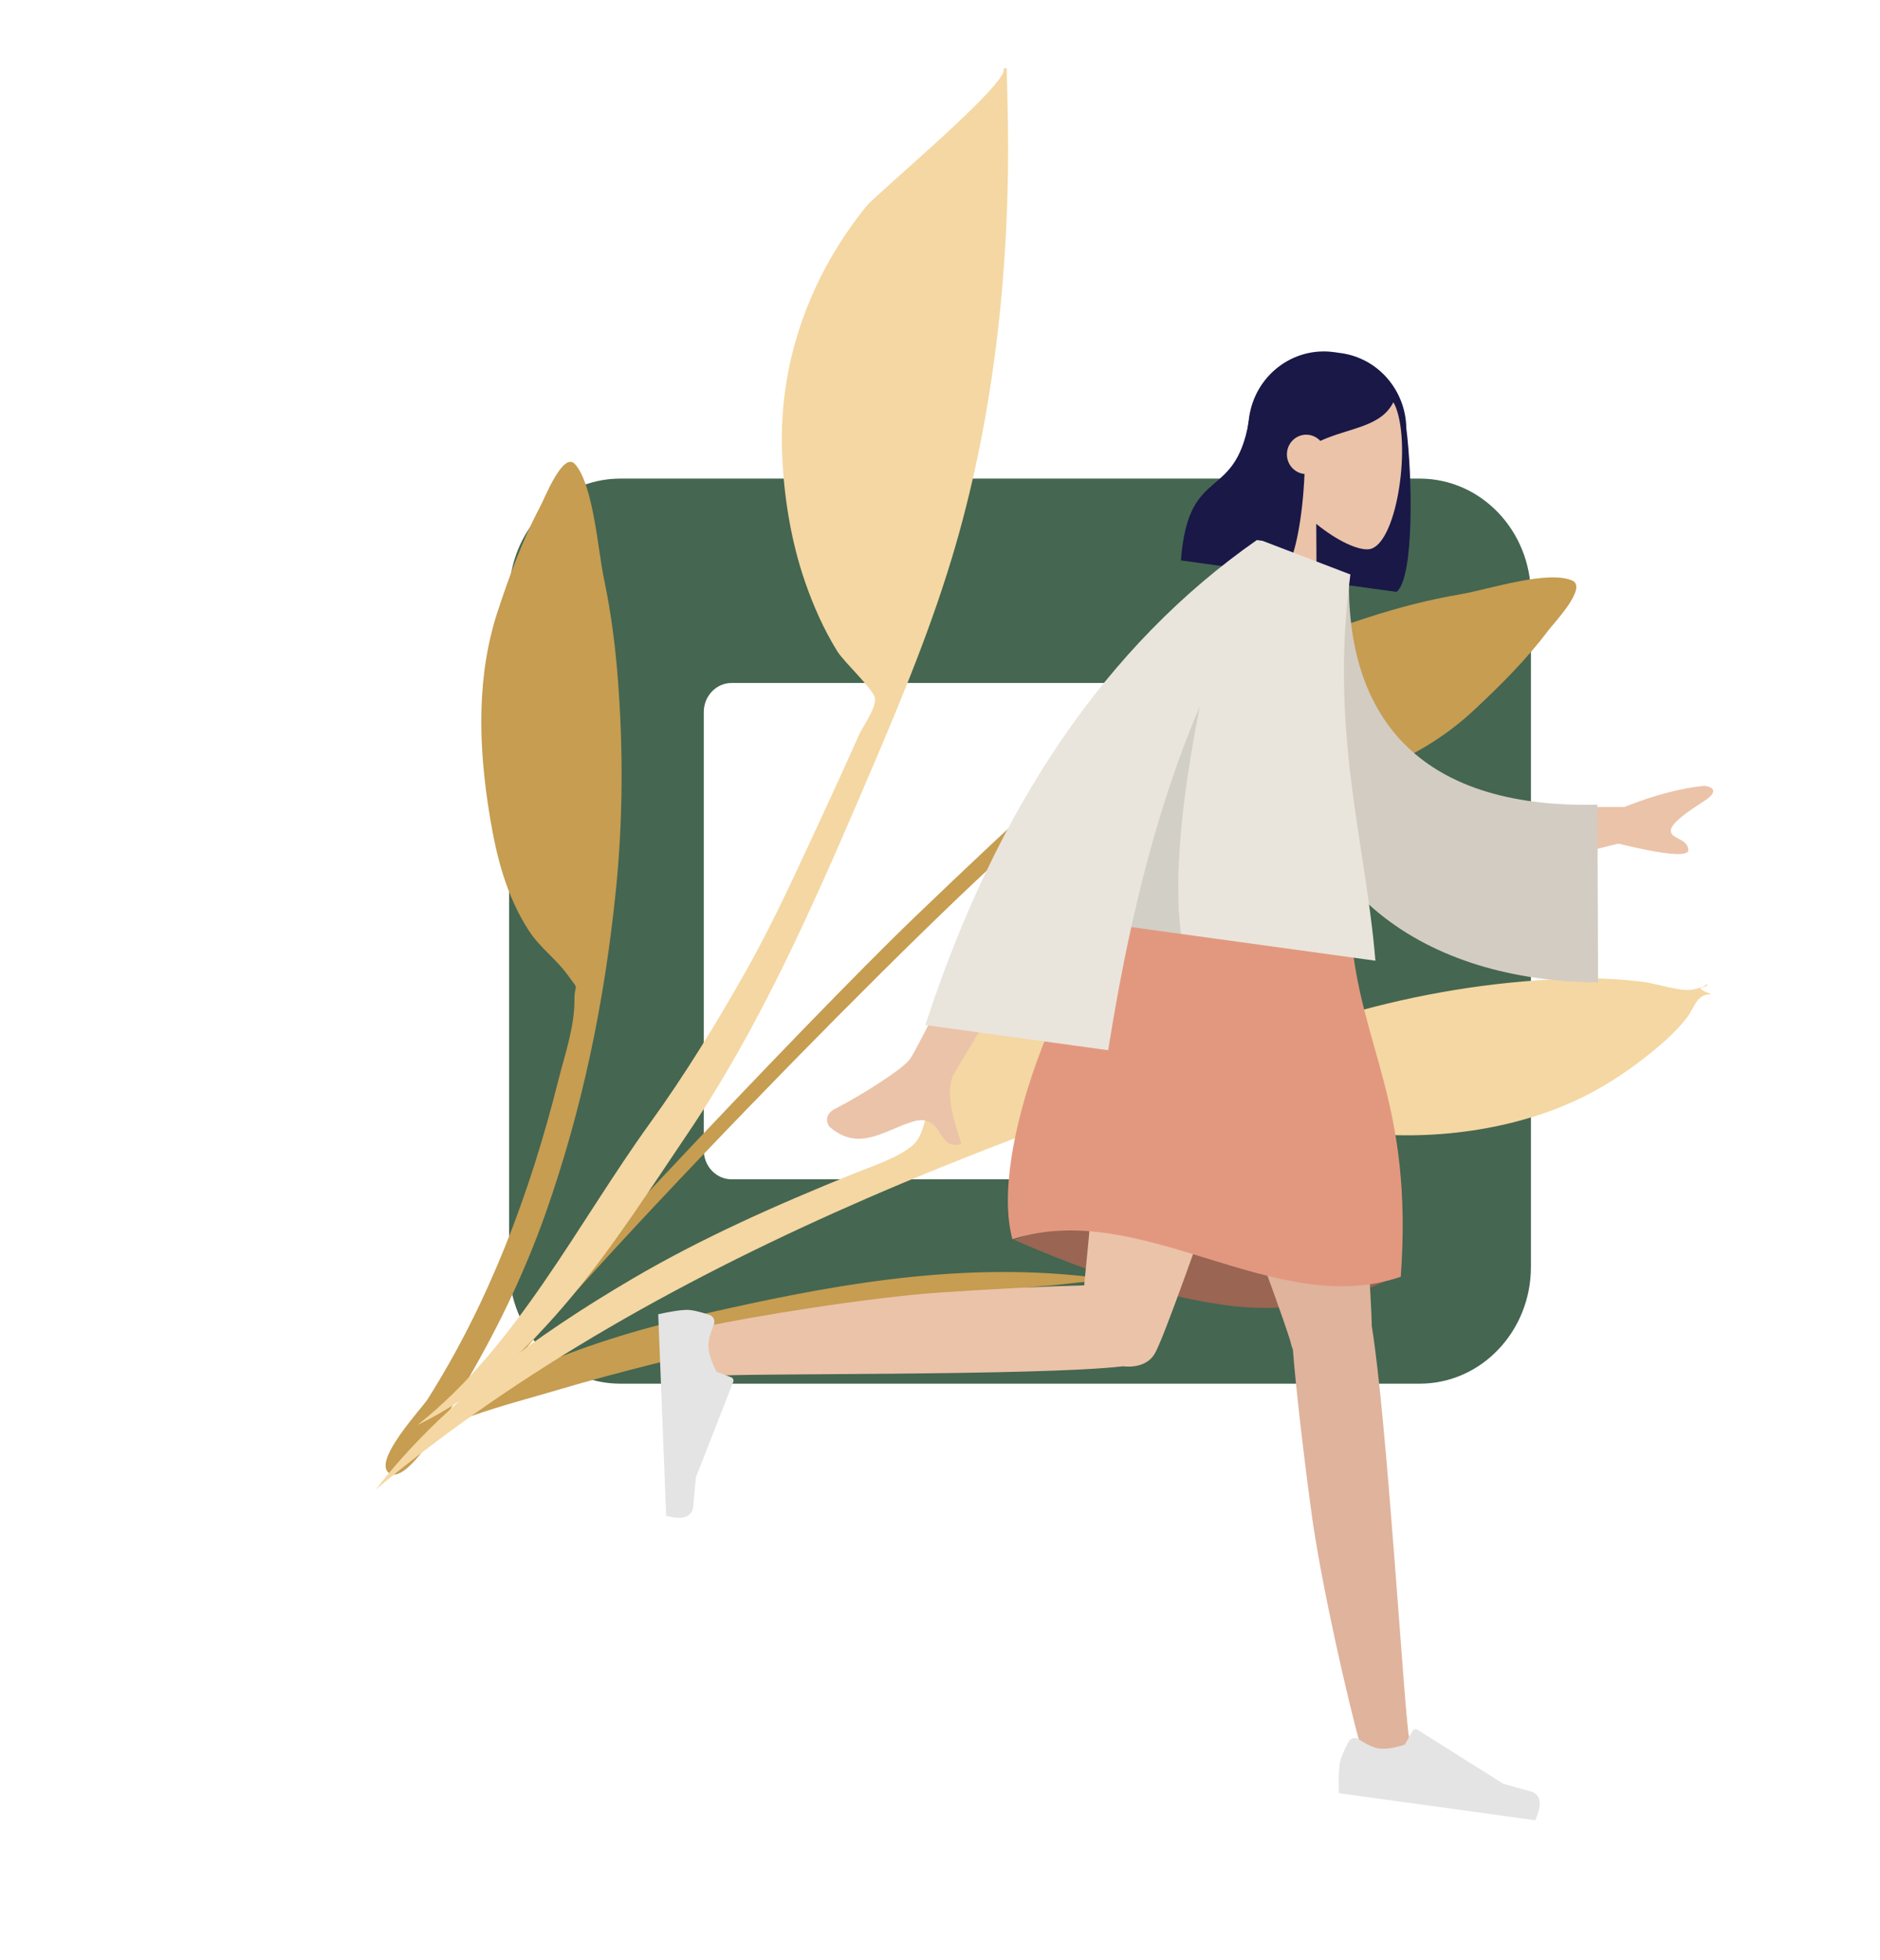 <svg width="540" height="563" viewBox="0 0 540 563" fill="none" xmlns="http://www.w3.org/2000/svg">
<path fill-rule="evenodd" clip-rule="evenodd" d="M178.187 137.451H407.79C425.433 137.451 439.735 152.467 439.735 170.991V363.842C439.735 382.365 425.433 397.381 407.79 397.381H178.187C160.544 397.381 146.242 382.365 146.242 363.842V170.991C146.242 152.467 160.544 137.451 178.187 137.451ZM210.132 196.145C205.721 196.145 202.145 199.899 202.145 204.53V330.303C202.145 334.933 205.721 338.687 210.132 338.687H375.845C380.256 338.687 383.831 334.933 383.831 330.303V204.53C383.831 199.899 380.256 196.145 375.845 196.145H210.132Z" fill="#456651"/>
<path fill-rule="evenodd" clip-rule="evenodd" d="M419.64 170.641C427.444 169.317 444.442 163.655 451.563 166.712C456.15 168.681 446.302 178.947 444.679 181.111C438.398 189.486 430.973 196.843 423.325 203.991C409.534 216.883 391.927 224.027 372.058 228.374C361.833 230.611 350.655 232.199 339.107 229.385C333.791 228.09 328.901 224.614 323.834 223.102C317.934 221.341 321.532 221.81 316.636 223.866C309.838 226.719 303.765 232.597 298.191 237.011C272.603 257.269 154.259 378.145 136.718 405.665C135.163 408.104 130.782 405.421 132.75 402.501C143.187 387.015 231.817 293.1 262.414 263.701C293.011 234.303 320.632 208.81 334.283 201.136C350.844 191.826 374.166 183.404 392.832 177.347C401.503 174.532 410.365 172.214 419.64 170.641Z" fill="#C69D51"/>
<path fill-rule="evenodd" clip-rule="evenodd" d="M322.68 358.094C338.344 360.563 340.664 381.877 326.02 380.241C317.925 379.336 313.279 373.527 312.389 368.06C308.773 368.38 305.217 368.898 301.991 369.154C292.16 369.935 282.536 371.094 273.048 372.573C253.337 375.646 234.617 380.608 215.663 385.009C196.956 389.352 178.276 393.818 160.205 399.176C144.896 403.716 125.765 408.144 114.382 417.521C137.043 396.428 169.368 384.743 202.879 377.174C236.117 369.668 273.342 362.225 312.234 366.616C312.022 361.397 315.398 356.944 322.68 358.094Z" fill="#C69D51"/>
<path fill-rule="evenodd" clip-rule="evenodd" d="M165.149 133.289C170.423 139.119 171.742 157.94 173.456 166.098C175.494 175.794 176.733 185.367 177.469 194.94C179.056 215.548 178.913 235.967 176.899 255.741C173.616 287.977 167.218 318.601 156.825 348.15C150.463 366.238 142.009 383.47 132.376 399.572C130.559 402.61 117.51 426.804 111.835 423.119C106.73 419.805 121.249 404.345 122.799 401.896C140.288 374.267 152.121 343.16 160.34 310.385C162.131 303.246 165.013 295.062 164.998 287.311C164.987 281.729 166.716 285.082 163.018 279.96C159.843 275.561 155.024 272.078 151.947 267.352C145.259 257.088 142.534 245.518 140.725 234.64C137.209 213.498 136.956 193.519 143.102 175.107C146.509 164.897 150.18 154.827 155.156 145.494C156.442 143.082 161.753 129.534 165.149 133.289Z" fill="#C69D51"/>
<path fill-rule="evenodd" clip-rule="evenodd" d="M289.494 34.708C290.2 78.492 285.054 121.763 273.388 160.332C266.319 183.7 256.818 205.848 247.389 227.839C232.789 261.889 217.791 295.611 197.391 325.752C176.874 356.068 154.861 392.38 119.945 409.233C148.573 386.565 165.724 351.585 186.769 322.454C196.815 308.547 205.748 293.949 214.241 278.906C222.479 264.313 229.425 248.768 236.56 233.444C240.034 225.98 243.428 218.466 246.792 210.934C247.795 208.686 251.954 202.979 251.287 200.342C250.616 197.687 242.453 190.178 240.502 187.042C236.573 180.727 233.593 173.875 231.319 167.348C226.96 154.835 225.042 141.563 224.629 129.684C223.676 102.2 233.788 77.845 248.877 59.206C251.806 55.587 291.065 22.903 288.16 19.646C288.492 19.642 288.817 19.625 289.136 19.591C289.304 24.645 289.408 29.68 289.494 34.708Z" fill="#F4D7A2"/>
<path fill-rule="evenodd" clip-rule="evenodd" d="M485.994 284.238C486.658 284.122 491.12 283.183 489.836 282.429C492.451 283.965 484.216 282.895 491.678 285.514C487.294 285.342 486.77 289.331 484.616 292.152C481.119 296.731 476.64 300.449 472.088 304.01C464.893 309.638 457.021 314.397 448.243 317.933C429.112 325.637 404.828 328.273 381.771 324.05C370.388 321.965 361.434 317.118 350.793 311.758C344.071 308.373 341.767 310.36 335.26 312.308C321.71 316.365 308.298 320.481 295.25 325.458C279.67 331.4 264.275 337.514 249.099 344.113C197.976 366.342 149.574 393.088 108.002 427.707C127.112 402.917 154.166 383.39 181.606 367.275C201.597 355.534 223.087 346.023 245.015 337.143C250.328 334.992 257.669 332.638 262.033 329.04C265.09 326.519 265.389 321.942 266.997 317.972C273.255 302.51 284.541 288.671 297.588 278.631C311.975 267.559 327.085 269.289 345.622 281.162C352.401 285.504 360.092 292.203 367.446 294.735C375.458 297.494 383.948 292.028 391.285 290.055C410.991 284.756 432.062 281.443 453.612 281.008C459.58 280.887 465.632 281.222 471.759 281.952C475.623 282.412 482.652 284.827 485.994 284.238Z" fill="#F4D7A2"/>
<g filter="url(#filter0_d)">
<path fill-rule="evenodd" clip-rule="evenodd" d="M403.937 118.954C405.665 132.362 406.295 162.049 401.108 165.978L372.124 161.984C372.128 161.931 372.132 161.878 372.136 161.826C361.554 159.134 354.43 148.705 355.926 137.438L358.766 116.058C360.371 103.969 371.293 95.494 383.161 97.129L385.16 97.405C395.937 98.89 403.788 108.202 403.937 118.954Z" fill="#191847"/>
<path fill-rule="evenodd" clip-rule="evenodd" d="M367.725 134.907C363.851 128.766 361.63 121.587 363.155 114.097C367.549 92.516 396.686 101.412 401.018 113.206C405.349 125.001 400.957 152.801 393.211 153.735C390.122 154.107 384.017 151.311 378.073 146.445L378.248 176.282L354.261 172.977L367.725 134.907Z" fill="#EBC3A9"/>
<path fill-rule="evenodd" clip-rule="evenodd" d="M374.698 132.12C374.197 144.365 371.92 158.114 368.191 160.939L339.207 156.945C341.387 128.14 355.525 141.359 359.099 114.448C360.2 113.614 361.247 112.782 362.267 112.08L362.34 111.284C368.748 101.509 375.811 97.153 383.527 98.216C395.1 99.811 398.025 105.801 400.517 110.887C397.112 118.696 387.925 118.658 379.232 122.62C378.391 121.708 377.247 121.072 375.934 120.892C372.898 120.473 370.104 122.641 369.694 125.734C369.283 128.826 371.411 131.673 374.447 132.091C374.531 132.102 374.614 132.112 374.698 132.12Z" fill="#191847"/>
<path fill-rule="evenodd" clip-rule="evenodd" d="M291.207 352.031C314.276 362.166 334.509 368.432 351.905 370.829C369.3 373.226 386.157 370.193 402.474 361.728C379.942 351.483 361.085 345.315 345.902 343.223C330.719 341.131 312.488 344.067 291.207 352.031Z" fill="#9A6553"/>
<path fill-rule="evenodd" clip-rule="evenodd" d="M371.353 383.536C371.169 383.15 371.025 382.738 370.925 382.3C368.867 373.224 329.901 273.01 327.048 255.277L384.843 263.241C387.012 276.724 393.724 360.384 394.035 376.934C398.41 403.575 403.414 488.592 404.694 494.61C406.042 500.942 393.117 505.563 390.88 497.699C387.322 485.187 379.445 450.838 376.655 430.143C374.039 410.741 372.122 393.346 371.353 383.536Z" fill="#DFB39C"/>
<path fill-rule="evenodd" clip-rule="evenodd" d="M322.559 388.392C298.287 391.201 210.991 390.296 204.873 391.197C198.579 392.125 194.955 378.668 202.811 376.944C215.313 374.201 249.5 368.592 269.961 367.201C286.419 366.082 301.394 365.381 311.417 365.144C314.314 336.953 319.461 269.05 323.884 254.841L375.022 261.888C370.781 275.513 337.07 374.555 331.964 384.23C330.29 387.704 326.523 388.823 322.559 388.392Z" fill="#EBC3A9"/>
<path fill-rule="evenodd" clip-rule="evenodd" d="M203.805 373.631C200.75 372.606 198.476 372.123 196.982 372.184C195.164 372.259 192.525 372.675 189.063 373.434C189.147 375.582 189.907 394.882 191.342 431.335C196.284 432.64 198.886 431.664 199.148 428.406C199.41 425.148 199.655 422.441 199.885 420.284L210.603 392.891C210.809 392.364 210.557 391.767 210.039 391.557C210.03 391.553 210.021 391.55 210.012 391.546L205.825 389.985C204.332 387.04 203.549 384.629 203.475 382.753C203.415 381.229 203.937 379.099 205.04 376.363L205.04 376.363C205.463 375.314 204.971 374.113 203.94 373.682C203.896 373.663 203.851 373.646 203.805 373.631Z" fill="#E4E4E4"/>
<path fill-rule="evenodd" clip-rule="evenodd" d="M387.339 496.233C385.817 499.12 384.956 501.318 384.756 502.827C384.512 504.663 384.456 507.384 384.589 510.989C386.68 511.277 405.471 513.866 440.961 518.756C443.081 514.025 442.589 511.245 439.485 510.417C436.381 509.589 433.806 508.872 431.761 508.267L407.14 492.759C406.666 492.46 406.044 492.609 405.752 493.092C405.747 493.1 405.742 493.109 405.737 493.117L403.5 497.047C400.394 498.033 397.927 498.4 396.101 498.148C394.617 497.944 392.648 497.051 390.195 495.469L390.195 495.469C389.254 494.862 388.008 495.148 387.412 496.106C387.386 496.148 387.362 496.19 387.339 496.233Z" fill="#E4E4E4"/>
<path fill-rule="evenodd" clip-rule="evenodd" d="M324.049 254.864C347.456 251.401 368.778 254.339 388.015 263.678C390.694 297.158 405.98 312.406 402.349 362.671C366.084 375.188 328.019 339.937 290.81 351.891C283.931 327.052 305.427 272.478 324.049 254.864Z" fill="#E2987F"/>
<path fill-rule="evenodd" clip-rule="evenodd" d="M426.363 227.814L466.553 227.768C475.041 224.383 482.705 222.356 489.546 221.687C491.419 221.888 494.295 222.988 489.375 226.134C484.454 229.279 479.416 232.815 479.938 234.928C480.46 237.04 484.671 236.861 484.943 240.037C485.124 242.155 478.406 241.569 464.789 238.28L431.052 246.799L426.363 227.814ZM301.164 220.037L323.039 223.137C291.735 274.843 275.397 301.922 274.025 304.376C270.937 309.895 274.65 319.462 276.109 324.528C268.88 326.696 271.134 315.29 261.994 318.18C253.652 320.818 246.786 326.735 238.475 319.786C237.454 318.931 236.582 316.125 239.808 314.47C247.844 310.346 259.635 302.817 261.46 300.055C263.948 296.289 277.183 269.616 301.164 220.037Z" fill="#EBC3A9"/>
<path fill-rule="evenodd" clip-rule="evenodd" d="M370.501 157.59L387.482 161.114C386.538 200.589 406.263 228.323 458.834 227.098L459.021 278.126C410.076 277.83 370.494 252.399 368.902 198.091C368.489 184.033 368.622 169.479 370.501 157.59Z" fill="#D3CCC3"/>
<path fill-rule="evenodd" clip-rule="evenodd" d="M362.721 151.35L387.879 160.985C381.839 206.474 392.21 237.456 395.065 271.906L324.946 262.245C322.423 273.665 320.24 285.46 318.304 297.616L265.801 290.381C286.261 227.537 317.997 181.109 361.009 151.098L362.709 151.332L362.721 151.35Z" fill="#E9E5DC"/>
<path fill-rule="evenodd" clip-rule="evenodd" d="M344.626 198.873C339.055 226.97 337.245 248.748 339.197 264.208L324.946 262.245C329.943 239.621 336.268 218.465 344.626 198.873L344.626 198.873Z" fill="black" fill-opacity="0.1"/>
</g>
<defs>
<filter id="filter0_d" x="185.062" y="96.927" width="311.039" height="429.829" filterUnits="userSpaceOnUse" color-interpolation-filters="sRGB">
<feFlood flood-opacity="0" result="BackgroundImageFix"/>
<feColorMatrix in="SourceAlpha" type="matrix" values="0 0 0 0 0 0 0 0 0 0 0 0 0 0 0 0 0 0 127 0"/>
<feOffset dy="4"/>
<feGaussianBlur stdDeviation="2"/>
<feColorMatrix type="matrix" values="0 0 0 0 0 0 0 0 0 0 0 0 0 0 0 0 0 0 0.25 0"/>
<feBlend mode="normal" in2="BackgroundImageFix" result="effect1_dropShadow"/>
<feBlend mode="normal" in="SourceGraphic" in2="effect1_dropShadow" result="shape"/>
</filter>
</defs>
</svg>
